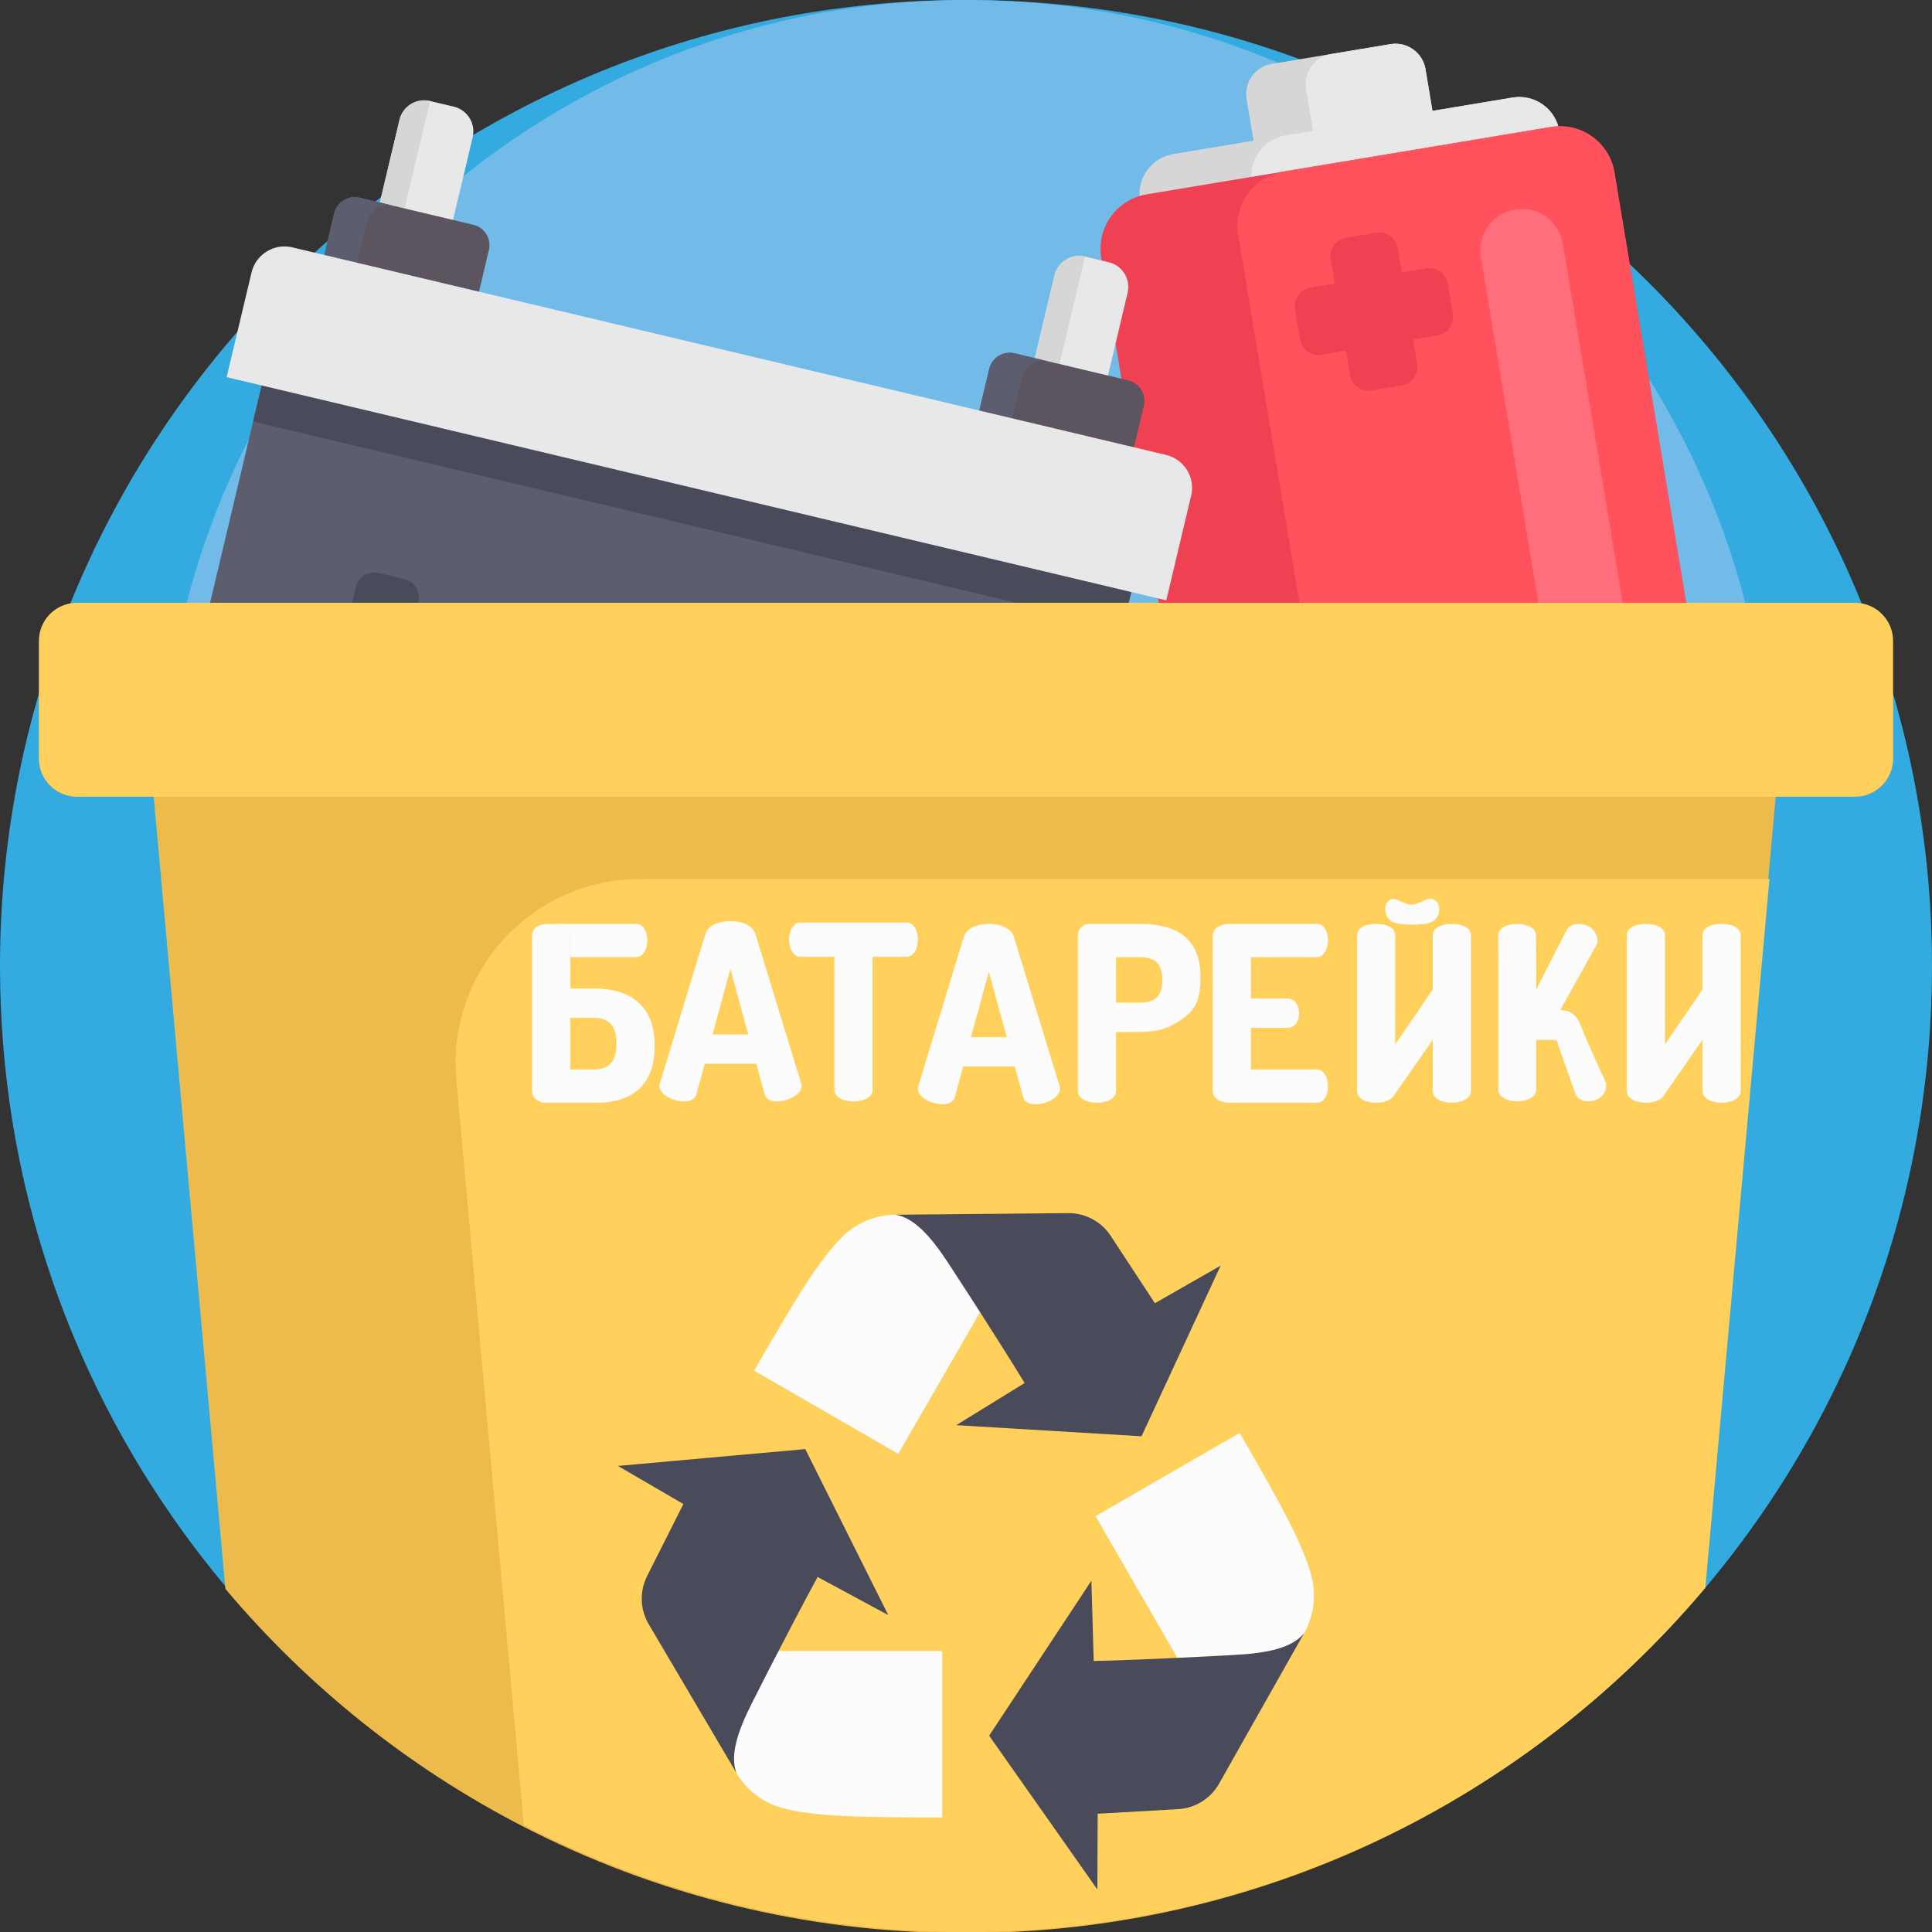 <svg width="125" height="125" viewBox="0 0 125 125" fill="none" xmlns="http://www.w3.org/2000/svg">
<rect x="0" y="0" width="125" height="125" fill="#333333" stroke="none"/>
<g clip-path="url(#clip0)">
<path d="M62.501 125C97.018 125 125 97.017 125 62.5C125 27.982 97.018 0 62.501 0C27.983 0 0.001 27.982 0.001 62.5C0.001 97.017 27.983 125 62.501 125Z" fill="#34ABE0"/>
<path d="M62.5 104.148C91.26 104.148 114.574 80.834 114.574 52.074C114.574 23.314 91.26 0 62.5 0C33.74 0 10.426 23.314 10.426 52.074C10.426 80.834 33.74 104.148 62.5 104.148Z" fill="#72BBE8"/>
<path d="M92.231 4.476L92.841 8.139L81.264 10.066L80.654 6.404C80.476 5.329 81.201 4.313 82.276 4.135L89.963 2.855C91.036 2.676 92.052 3.402 92.231 4.476Z" fill="#D6D6D6"/>
<path d="M92.231 4.476L92.841 8.139L85.112 9.426L84.502 5.763C84.323 4.689 85.049 3.673 86.123 3.494L89.963 2.855C91.036 2.676 92.052 3.402 92.231 4.476Z" fill="#E8E8E8"/>
<path d="M100.891 8.475L100.971 8.954L73.837 13.472L73.757 12.993C73.519 11.559 74.488 10.203 75.921 9.964L97.862 6.311C99.296 6.072 100.652 7.041 100.891 8.475Z" fill="#D6D6D6"/>
<path d="M100.891 8.475L100.971 8.954L81.093 12.264L81.013 11.785C80.774 10.351 81.743 8.995 83.177 8.756L97.862 6.311C99.296 6.072 100.652 7.041 100.891 8.475Z" fill="#E8E8E8"/>
<path d="M104.455 11.151L112.278 58.136C109.765 59.351 107.038 60.233 104.143 60.715C98.245 61.697 92.463 60.883 87.355 58.673C83.423 56.972 79.891 54.443 77.012 51.269L71.253 16.68C70.934 14.765 72.205 12.952 74.102 12.591C74.129 12.584 74.157 12.58 74.185 12.575L100.351 8.218C102.294 7.894 104.132 9.208 104.455 11.151Z" fill="#EF4152"/>
<path d="M104.455 11.151L112.278 58.136C109.765 59.351 107.038 60.233 104.143 60.715C98.245 61.697 92.463 60.883 87.355 58.673L80.117 15.204C79.793 13.261 81.106 11.423 83.049 11.099L100.351 8.218C102.294 7.894 104.132 9.209 104.455 11.151Z" fill="#FF525D"/>
<path d="M104.933 55.039C103.468 55.283 102.082 54.293 101.838 52.827L95.814 16.648C95.57 15.183 96.56 13.797 98.026 13.553C99.491 13.309 100.877 14.299 101.121 15.764L107.145 51.944C107.389 53.409 106.399 54.795 104.933 55.039Z" fill="#FF6E7C"/>
<path d="M90.696 24.937L88.736 25.263C88.079 25.372 87.457 24.928 87.347 24.27L86.097 16.763C85.988 16.105 86.432 15.484 87.09 15.374L89.049 15.048C89.707 14.938 90.329 15.383 90.439 16.041L91.689 23.548C91.798 24.205 91.354 24.827 90.696 24.937Z" fill="#EF4152"/>
<path d="M84.112 21.958L83.785 19.999C83.676 19.341 84.12 18.719 84.778 18.609L92.285 17.359C92.943 17.25 93.565 17.694 93.675 18.352L94.001 20.312C94.11 20.97 93.666 21.591 93.008 21.701L85.501 22.951C84.843 23.061 84.221 22.616 84.112 21.958Z" fill="#EF4152"/>
<path d="M73.504 36.998L62.533 83.184C55.846 85.37 48.492 85.798 41.145 84.052C24.469 80.092 12.791 66.112 10.976 50.008L17.241 23.633L73.504 36.998Z" fill="#5C5E70"/>
<path d="M71.586 24.714L66.853 23.589L68.223 17.821C68.433 16.938 69.319 16.392 70.203 16.601L71.736 16.966C72.62 17.176 73.166 18.062 72.956 18.946L71.586 24.714Z" fill="#E8E8E8"/>
<path d="M29.211 14.648L24.477 13.523L25.847 7.756C26.057 6.872 26.944 6.326 27.827 6.536L29.361 6.9C30.244 7.11 30.791 7.996 30.581 8.88L29.211 14.648Z" fill="#E8E8E8"/>
<path d="M26.077 13.904L24.477 13.523L25.847 7.756C26.057 6.872 26.944 6.326 27.827 6.536L26.077 13.904Z" fill="#D6D6D6"/>
<path d="M68.453 23.969L66.853 23.589L68.223 17.821C68.433 16.938 69.32 16.392 70.203 16.601L68.453 23.969Z" fill="#D6D6D6"/>
<path d="M72.999 24.609L65.638 22.861C64.909 22.688 64.177 23.138 64.004 23.867L63.284 26.896L73.287 29.273L74.006 26.243C74.179 25.514 73.728 24.782 72.999 24.609Z" fill="#5C5560"/>
<path d="M67.758 23.364L65.638 22.861C64.909 22.688 64.177 23.138 64.003 23.867L63.284 26.896L65.404 27.4L66.124 24.371C66.297 23.642 67.029 23.191 67.758 23.364Z" fill="#5C5E70"/>
<path d="M25.383 13.298L23.263 12.794C22.533 12.621 21.802 13.072 21.628 13.801L20.909 16.83L23.029 17.334L23.748 14.305C23.921 13.576 24.653 13.125 25.383 13.298Z" fill="#279FC9"/>
<path d="M72.637 40.636L73.502 36.997L17.241 23.634L16.377 27.273L72.637 40.636Z" fill="#494B5B"/>
<path d="M30.623 14.543L23.263 12.794C22.533 12.621 21.802 13.072 21.628 13.801L20.909 16.83L30.911 19.206L31.63 16.177C31.804 15.448 31.353 14.717 30.623 14.543Z" fill="#5C5560"/>
<path d="M25.383 13.298L23.263 12.794C22.533 12.621 21.802 13.072 21.628 13.801L20.909 16.83L23.029 17.334L23.748 14.305C23.921 13.576 24.653 13.125 25.383 13.298Z" fill="#5C5E70"/>
<path d="M75.458 38.842L14.665 24.401L16.274 17.629C16.553 16.452 17.734 15.724 18.911 16.004L75.442 29.432C76.619 29.711 77.346 30.892 77.067 32.069L75.458 38.842Z" fill="#E8E8E8"/>
<path d="M26.165 37.468L24.499 37.072C23.841 36.916 23.182 37.322 23.026 37.979L22.252 41.24L18.991 40.465C18.334 40.309 17.674 40.715 17.518 41.373L17.122 43.039C16.966 43.697 17.372 44.356 18.03 44.512L21.29 45.286L20.516 48.547C20.36 49.205 20.766 49.864 21.423 50.02L23.09 50.416C23.747 50.572 24.406 50.166 24.562 49.508L25.337 46.248L28.598 47.022C29.255 47.178 29.914 46.772 30.07 46.114L30.466 44.448C30.622 43.791 30.216 43.132 29.559 42.975L26.298 42.201L27.072 38.94C27.228 38.283 26.822 37.624 26.165 37.468Z" fill="#494B5B"/>
<path d="M53.636 49.952L53.24 51.618C53.084 52.276 53.49 52.935 54.148 53.091L64.715 55.602C65.373 55.758 66.032 55.352 66.188 54.694L66.584 53.028C66.74 52.37 66.334 51.711 65.677 51.555L55.109 49.045C54.452 48.889 53.792 49.295 53.636 49.952Z" fill="#494B5B"/>
<path d="M115.31 46.875L115.029 49.985L114.399 56.949L110.249 102.801C98.784 116.418 81.611 125.071 62.417 125.071C52.108 125.071 42.381 122.576 33.81 118.156C26.422 114.344 19.891 109.104 14.585 102.801L9.802 49.987L9.521 46.875H115.31Z" fill="#EDBB4C"/>
<path d="M114.482 56.878L110.332 102.73C98.867 116.347 81.694 125 62.5 125C52.191 125 42.464 122.505 33.893 118.084L29.53 69.862C28.898 62.888 34.39 56.878 41.393 56.878H114.482Z" fill="#FFD15C"/>
<path d="M120.016 51.546C4.97 51.546 120.028 51.546 4.983 51.546C3.62 51.546 2.516 50.442 2.516 49.08V41.468C2.516 40.105 3.62 39.001 4.983 39.001H120.016C121.378 39.001 122.482 40.105 122.482 41.468V49.08C122.482 50.442 121.378 51.546 120.016 51.546Z" fill="#FFD15C"/>
<path d="M60.957 106.82V117.586C55.912 117.586 52.639 117.559 50.53 116.952C49.313 116.602 48.284 115.788 47.641 114.698C47.641 114.697 47.641 114.697 47.64 114.696C47.238 113.582 46.6 111.021 47.575 109.097C48.221 107.822 49.873 107.785 50.371 106.82H60.958V106.82H60.957Z" fill="#FCFCFC"/>
<path d="M52.102 93.755L57.473 104.498L52.9 102.03C52.9 102.03 52.057 103.554 50.371 106.821C49.872 107.785 49.3 108.903 48.655 110.178C47.68 112.102 47.238 113.583 47.64 114.697L41.972 105.086C41.41 104.132 41.37 102.956 41.869 101.967L44.214 97.312L39.981 94.845L52.102 93.755Z" fill="#494B5B"/>
<path d="M70.883 98.095L80.207 92.712C82.729 97.081 84.342 99.929 84.871 102.059C85.176 103.288 84.986 104.587 84.364 105.688C84.363 105.689 84.363 105.689 84.362 105.689C83.599 106.595 81.7 108.428 79.546 108.546C78.119 108.625 77.261 107.212 76.176 107.263L70.883 98.095Z" fill="#FCFCFC"/>
<path d="M63.996 112.296L70.613 102.273L70.763 107.467C70.763 107.467 72.504 107.435 76.176 107.263C77.261 107.212 78.514 107.149 79.941 107.07C82.095 106.952 83.599 106.595 84.362 105.689L78.873 115.403C78.328 116.368 77.329 116.989 76.223 117.052L71.019 117.348L70.999 122.248L63.996 112.296Z" fill="#494B5B"/>
<path d="M58.116 94.064L48.792 88.681C51.315 84.311 52.974 81.491 54.555 79.967C55.466 79.089 56.686 78.604 57.952 78.593C57.952 78.593 57.952 78.593 57.953 78.593C59.119 78.801 61.656 79.53 62.835 81.336C63.616 82.533 62.823 83.982 63.409 84.896L58.116 94.064Z" fill="#FCFCFC"/>
<path d="M73.858 92.927L61.869 92.208L66.292 89.481C66.292 89.481 65.394 87.989 63.409 84.895C62.822 83.981 62.141 82.927 61.359 81.731C60.18 79.925 59.119 78.8 57.953 78.592L69.111 78.489C70.218 78.479 71.256 79.033 71.863 79.96L74.721 84.318L78.976 81.886L73.858 92.927Z" fill="#494B5B"/>
<path d="M102.522 66.98C102.522 66.98 103.74 69.72 103.841 69.923C103.943 70.126 103.92 70.127 103.92 70.206C103.92 70.818 103.447 71.254 102.725 71.254C102.411 71.254 102.113 71.128 101.94 70.799L100.695 67.285H99.39V70.5C99.39 71.003 98.778 71.254 98.165 71.254C97.553 71.254 96.941 71.003 96.941 70.5L96.941 61.911L96.934 60.529C96.934 60.027 97.546 59.775 98.159 59.775C98.771 59.775 99.383 60.027 99.383 60.529L99.39 64.037L101.331 60.231C101.504 59.901 101.802 59.775 102.116 59.775C102.838 59.775 103.356 60.27 103.356 60.882C103.356 60.96 103.34 61.07 103.278 61.165L100.945 65.357C102.081 65.357 102.218 66.27 102.522 66.98Z" fill="#FCFCFC"/>
<path d="M42.666 70.25C42.666 70.202 42.681 70.139 42.698 70.076L45.642 60.419C45.816 59.865 46.528 59.596 47.257 59.596C47.985 59.596 48.697 59.865 48.871 60.419L51.831 70.076C51.847 70.139 51.863 70.202 51.863 70.25C51.863 70.835 50.961 71.263 50.28 71.263C49.884 71.263 49.568 71.136 49.473 70.803L48.934 68.825H45.594L45.056 70.803C44.961 71.136 44.645 71.263 44.249 71.263C43.568 71.263 42.666 70.835 42.666 70.25ZM48.412 66.925L47.257 62.683L46.101 66.925H48.412Z" fill="#FCFCFC"/>
<path d="M59.387 70.429C59.387 70.381 59.403 70.318 59.419 70.255L62.363 60.599C62.537 60.044 63.25 59.775 63.978 59.775C64.706 59.775 65.418 60.044 65.593 60.599L68.553 70.255C68.569 70.318 68.584 70.381 68.584 70.429C68.584 71.015 67.682 71.442 67.001 71.442C66.606 71.442 66.289 71.315 66.194 70.983L65.656 69.004H62.316L61.778 70.983C61.682 71.315 61.366 71.442 60.97 71.442C60.29 71.442 59.387 71.015 59.387 70.429ZM65.134 67.105L63.978 62.862L62.822 67.105H65.134Z" fill="#FCFCFC"/>
<path d="M58.639 59.691C59.162 59.691 59.383 60.261 59.383 60.783C59.383 61.385 59.114 61.907 58.639 61.907H56.455V70.503C56.455 71.01 55.837 71.263 55.22 71.263C54.603 71.263 53.985 71.01 53.985 70.503V61.907H51.801C51.326 61.907 51.057 61.385 51.057 60.783C51.057 60.261 51.279 59.691 51.801 59.691H58.639Z" fill="#FCFCFC"/>
<path fill-rule="evenodd" clip-rule="evenodd" d="M69.738 60.52C69.738 60.124 70.039 59.775 70.498 59.775H73.775C75.943 59.775 77.669 60.583 77.669 63.163C77.669 64.936 77.312 65.533 75.753 66.376C74.986 66.76 74.174 66.772 73.252 66.772H72.207V70.587C72.207 71.094 71.59 71.347 70.973 71.347C70.355 71.347 69.738 71.094 69.738 70.587L69.738 60.52ZM72.207 64.873V61.928V61.928H73.774C74.661 61.928 75.199 62.292 75.199 63.4C75.199 64.508 74.661 64.873 73.774 64.873H72.207Z" fill="#FCFCFC"/>
<path d="M105.255 60.52C105.255 59.997 105.872 59.775 106.49 59.775C107.107 59.775 107.724 59.997 107.724 60.52V67.572L110.154 64.02V60.52C110.154 60.425 110.174 60.341 110.211 60.266C110.377 59.924 110.883 59.775 111.389 59.775C112.006 59.775 112.623 59.997 112.623 60.52V70.587C112.623 71.094 112.006 71.347 111.389 71.347C110.772 71.347 110.154 71.094 110.154 70.587V67.268L107.649 70.871C107.64 70.888 107.629 70.905 107.617 70.921C107.414 71.205 106.952 71.347 106.49 71.347C105.872 71.347 105.255 71.094 105.255 70.587V60.52Z" fill="#FCFCFC"/>
<path d="M90.412 59.747C89.241 59.552 89.499 57.819 90.412 58.225L90.412 58.225C91.326 58.631 91.326 58.631 92.239 58.225C93.254 57.774 93.516 59.551 92.341 59.747C91.732 59.848 91.021 59.848 90.412 59.747Z" fill="#FCFCFC"/>
<path d="M87.801 60.52C87.801 59.997 88.418 59.775 89.036 59.775C89.653 59.775 90.27 59.997 90.27 60.52V67.572L92.7 64.02V60.52C92.7 60.425 92.72 60.341 92.757 60.266C92.923 59.924 93.429 59.775 93.935 59.775C94.552 59.775 95.169 59.997 95.169 60.52V70.587C95.169 71.094 94.552 71.347 93.935 71.347C93.317 71.347 92.7 71.094 92.7 70.587V67.268L90.195 70.871C90.186 70.888 90.175 70.905 90.163 70.921C89.96 71.205 89.498 71.347 89.036 71.347C88.418 71.347 87.801 71.094 87.801 70.587V60.52Z" fill="#FCFCFC"/>
<path d="M80.934 64.603H83.309C83.784 64.603 84.053 65.063 84.053 65.569C84.053 65.996 83.831 66.503 83.309 66.503H80.934V69.194H85.177C85.652 69.194 85.921 69.701 85.921 70.286C85.921 70.793 85.699 71.347 85.177 71.347H79.541C79.003 71.347 78.465 71.094 78.465 70.587V60.535C78.465 60.029 79.003 59.775 79.541 59.775H85.177C85.699 59.775 85.921 60.33 85.921 60.836C85.921 61.422 85.652 61.928 85.177 61.928H80.934V64.603Z" fill="#FCFCFC"/>
<path d="M34.424 70.604C34.424 70.999 34.788 71.348 35.342 71.348H38.619C40.709 71.348 42.355 70.366 42.355 67.707V67.627C42.355 64.968 40.645 63.955 38.461 63.955H36.893V61.928V60.535C36.893 60.029 36.118 59.775 35.5 59.775C34.883 59.775 34.424 60.029 34.424 60.535L34.424 70.604ZM36.893 69.195V65.855H38.461C39.347 65.855 39.886 66.361 39.886 67.438V67.612C39.886 68.688 39.347 69.195 38.461 69.195L36.893 69.195Z" fill="#FCFCFC"/>
<path d="M36.893 60.535C36.893 60.029 36.118 59.775 35.5 59.775H41.136C41.659 59.775 41.88 60.33 41.88 60.836C41.88 61.422 41.611 61.928 41.136 61.928H36.893V60.535Z" fill="#FCFCFC"/>
</g>
<defs>
<clipPath id="clip0">
<rect width="125" height="125" fill="white"/>
</clipPath>
</defs>
</svg>
